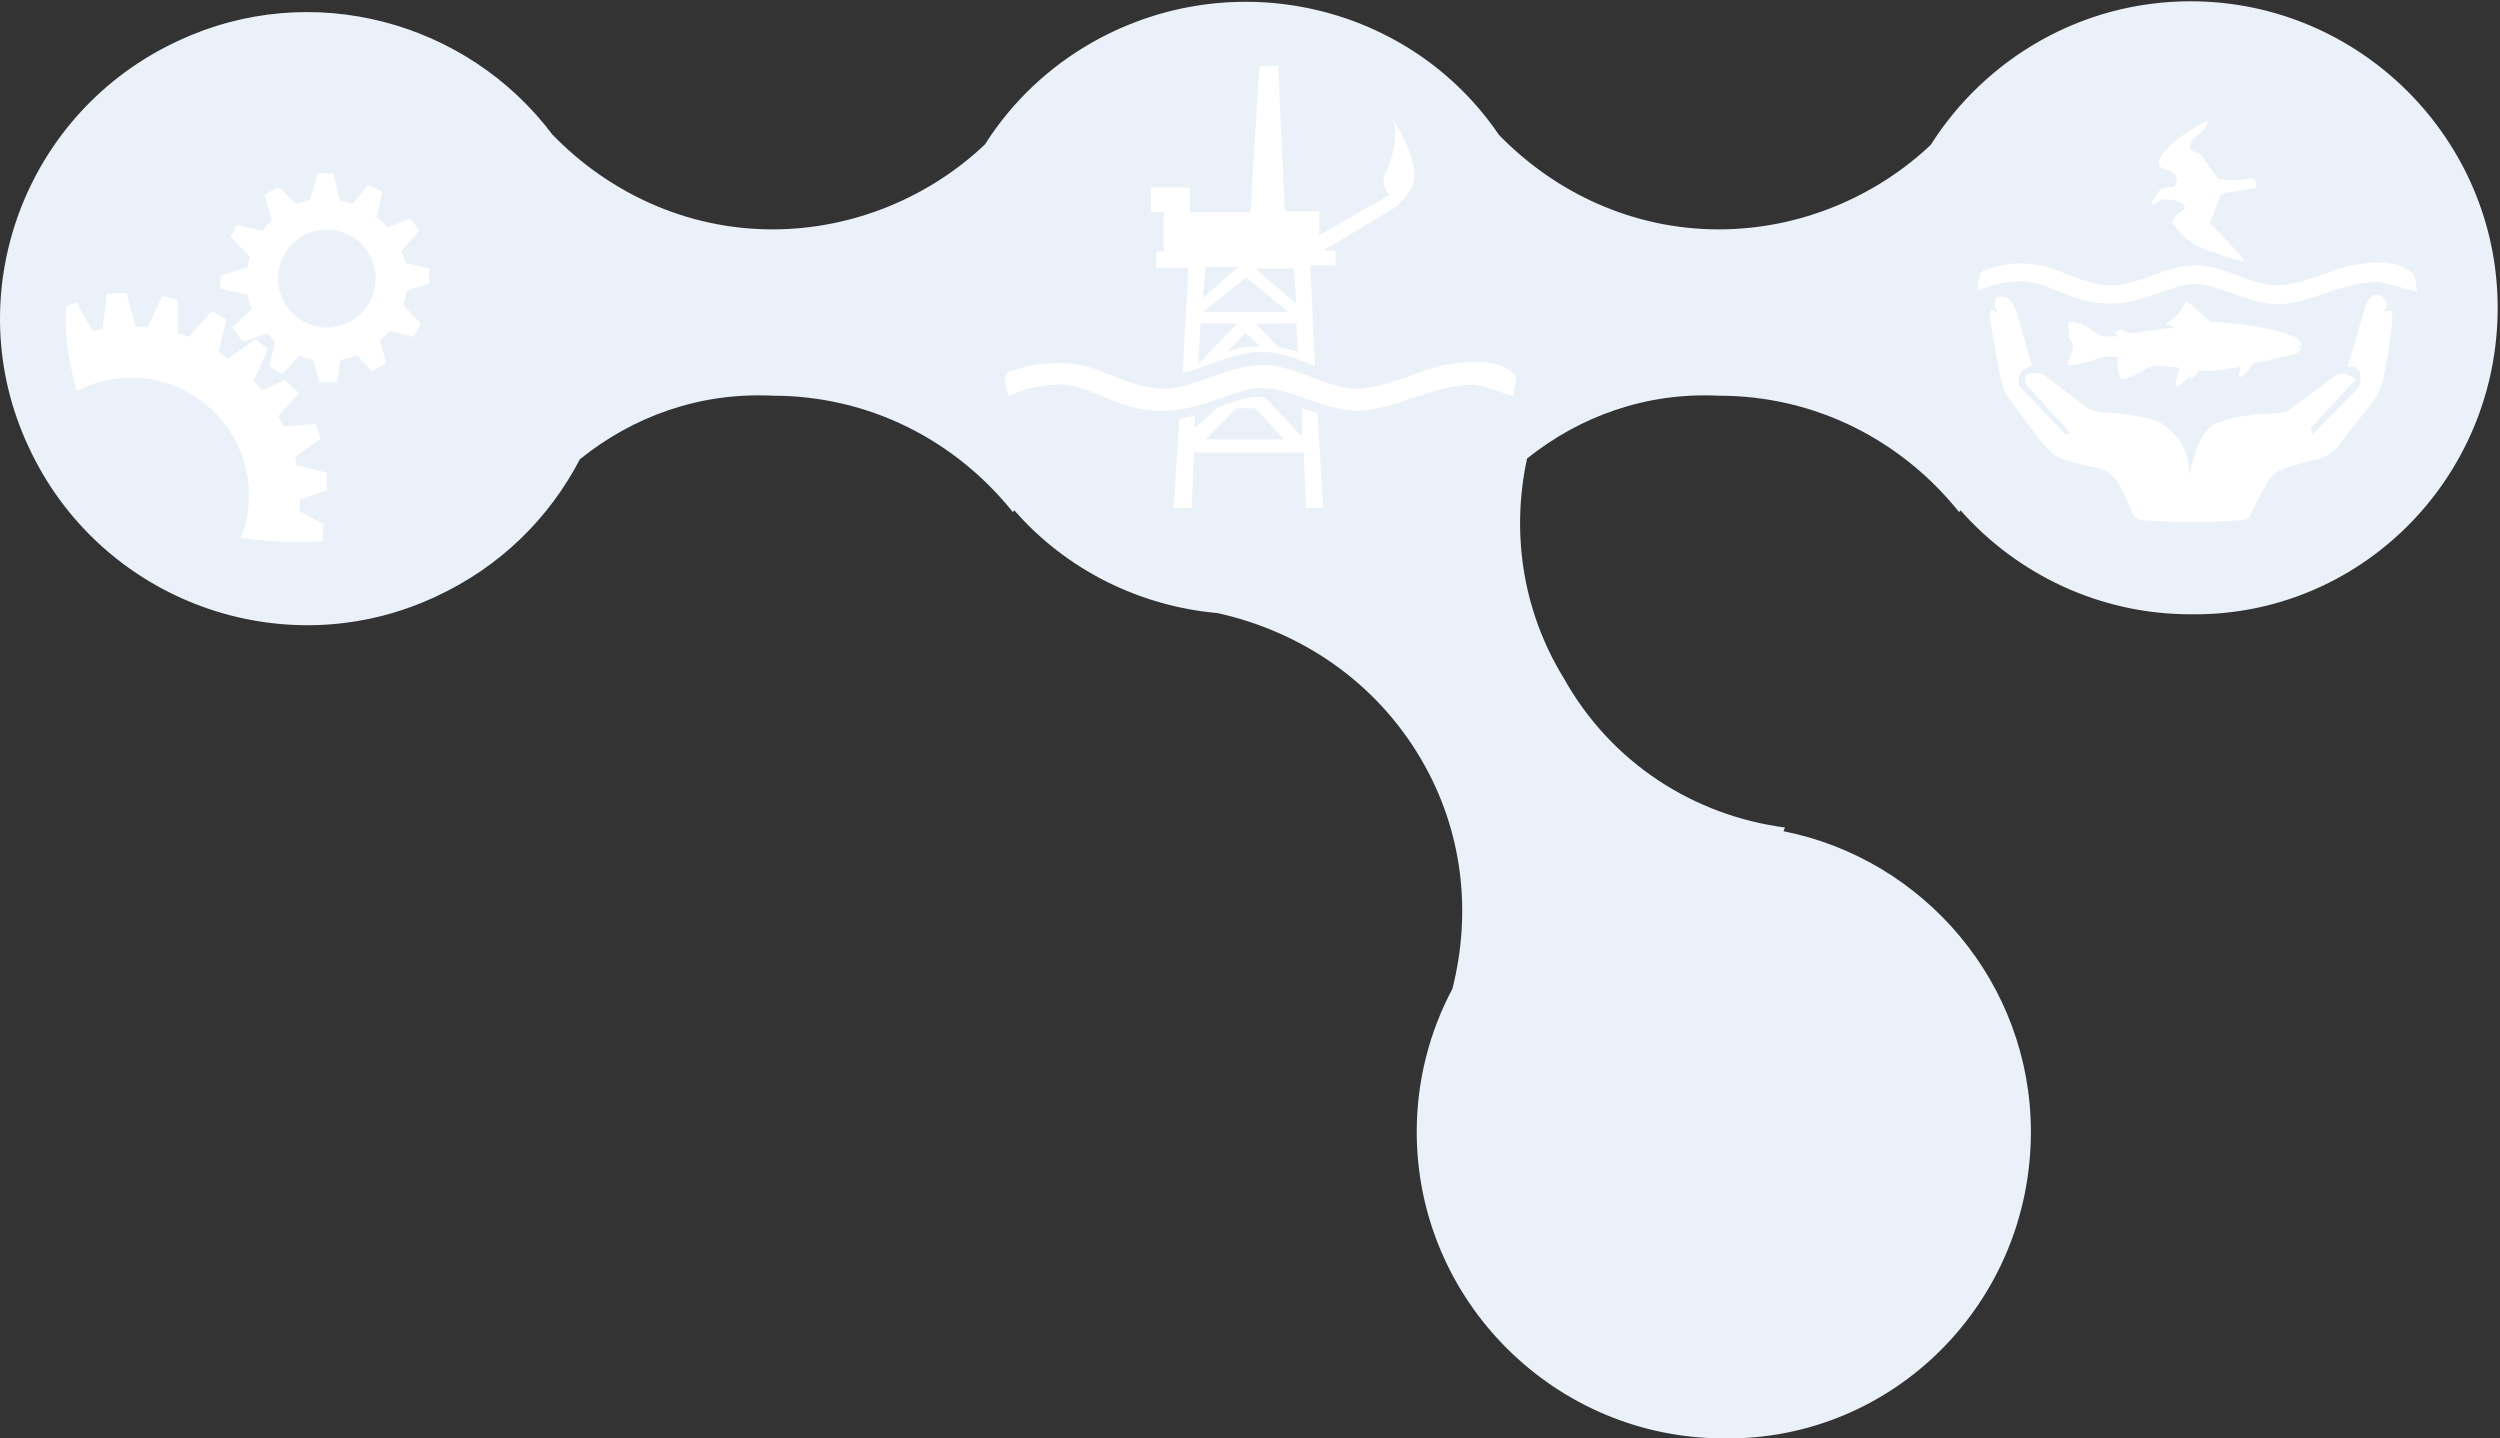 <svg width="796" height="458" viewBox="0 0 796 458" fill="none" xmlns="http://www.w3.org/2000/svg">
<rect x="0" y="0" width="796" height="458" fill="#333333" stroke="none"/>
<path fill-rule="evenodd" clip-rule="evenodd" d="M697.485 195.589C668.39 195.589 642.175 182.763 624.23 162.492C624.159 162.586 624.087 162.68 624.015 162.773C623.941 162.869 623.868 162.964 623.794 163.06C605.603 140.364 578.317 125.99 547.241 125.99C524.057 124.862 502.982 132.575 486.219 145.99C481.275 168.763 484.345 193.777 497.84 215.817C512.999 243.052 539.527 259.695 568.329 263.478C568.177 263.873 568.022 264.267 567.865 264.66C612.652 273.54 646.638 313.164 646.638 360.391C646.638 414.86 602.676 458.738 548.862 457.981C495.047 457.981 451.086 414.103 451.086 360.391C451.086 343.966 455.197 328.461 462.443 314.849C468.572 290.638 465.937 264.572 452.363 241.539C437.714 216.684 413.865 201.012 387.654 195.206C363.076 193.009 339.686 181.654 322.954 162.483C322.806 162.676 322.659 162.868 322.511 163.06C304.32 140.364 277.033 125.99 245.957 125.99C222.626 124.854 201.43 132.674 184.616 146.247C174.983 164.818 159.3 180.495 138.728 189.972C90.219 212.668 31.856 191.485 9.118 142.312C-13.621 93.895 7.602 35.643 56.869 12.948C99.037 -6.781 148.652 6.647 175.839 42.797C193.8 61.352 218.578 73.034 245.957 73.034C272.01 73.034 296.297 62.457 313.628 45.963C321.952 32.835 333.552 21.517 348.032 13.358C392.694 -11.807 448.996 1.296 477.245 42.924C495.196 61.405 519.924 73.034 547.241 73.034C573.217 73.034 597.438 62.519 614.759 46.108C632.11 18.695 662.744 0.409 697.485 0.409C751.299 0.409 795.261 44.287 795.261 97.999C795.261 152.468 751.299 196.346 697.485 195.589Z" fill="#EAF1F8"/>
<path fill-rule="evenodd" clip-rule="evenodd" d="M370.541 80.053H368.198V85.257H378.353L376.53 118.815C379.276 118.108 382.082 117.098 384.928 116.075C390.448 114.09 396.118 112.052 401.787 112.052C407.148 112.052 412.509 114.102 417.656 116.071L417.662 116.073L417.919 116.171C418.184 116.273 418.448 116.374 418.712 116.474L417.15 84.476H425.222V79.793H421.316L444.751 65.745C444.751 65.745 447.094 63.664 449.437 59.762C451.781 55.86 449.698 47.795 443.188 37.389C445.851 44.16 442.664 51.605 441.156 55.128L441.155 55.13C441.041 55.396 440.936 55.64 440.845 55.86C439.543 58.981 442.407 62.103 442.407 62.103L420.014 74.851V67.306H409.078L406.995 21H401.006L398.142 67.566H378.874V59.762H366.375V67.566H370.541V80.053ZM396.58 110.491C393.976 110.751 390.591 112.052 390.591 112.052L396.58 106.068L401.267 110.231C401.267 110.231 399.183 110.231 396.58 110.491ZM406.995 110.491C404.391 107.889 399.704 102.946 399.704 102.946C399.965 103.207 412.723 102.946 412.723 102.946L413.244 112.052C413.177 112.052 413.021 111.999 412.751 111.908C411.98 111.647 410.273 111.069 406.995 110.491ZM411.942 85.517L412.723 96.703L399.704 85.517H411.942ZM383.821 84.996H394.236L383.04 94.882L383.821 84.996ZM396.84 88.378L410.12 99.304H383.04L396.84 88.378ZM382.259 102.946H393.976L381.477 115.954L382.259 102.946ZM482.507 119.336C476.258 113.873 468.446 114.913 459.593 116.214C457.12 116.763 454.067 117.859 450.751 119.05C444.641 121.244 437.64 123.758 431.732 123.758C427.355 123.758 422.739 122.018 417.939 120.21C412.745 118.252 407.337 116.214 401.788 116.214C396.313 116.214 390.77 118.198 385.369 120.131C380.238 121.968 375.235 123.758 370.542 123.758C364.539 123.758 358.537 121.365 353.232 119.25C349.792 117.878 346.646 116.623 343.983 116.214C337.213 115.173 330.703 115.173 321.329 118.295C318.726 119.076 321.069 126.1 321.069 126.1C321.069 126.1 333.307 120.116 343.983 123.498C347.372 124.572 350.026 125.698 352.471 126.735C357.726 128.964 362.011 130.782 370.542 130.782C377.375 130.782 383.507 128.605 389.067 126.631C393.677 124.995 397.893 123.498 401.788 123.498C405.905 123.498 410.679 125.17 415.653 126.912C421.06 128.806 426.703 130.782 431.992 130.782C437.769 130.782 443.546 128.846 449.527 126.841C455.948 124.689 462.604 122.458 469.748 122.458C471.831 122.718 481.726 126.1 481.726 126.1C481.726 126.1 483.288 119.856 482.507 119.336ZM414.547 139.107V130.002L419.494 131.563L421.317 161.74H415.849L415.068 144.05H380.176L379.395 161.74H373.667L375.49 133.384L380.437 132.343V136.246L387.728 129.742C387.728 129.742 397.883 125.319 402.83 126.62C406.215 130.002 414.547 139.107 414.547 139.107ZM393.716 130.002L383.822 139.888H408.819L399.705 130.002H393.716ZM93.934 145.526L102.127 139.691L100.402 134.936L90.268 135.8C89.837 134.72 89.19 133.639 88.543 132.559L95.228 125.211L90.7 120.888L83.369 124.346C82.938 123.806 82.506 123.32 82.075 122.833C81.644 122.347 81.213 121.861 80.781 121.321L85.309 111.163L81.428 107.921L72.588 114.189C72.049 113.865 71.564 113.486 71.079 113.108C70.594 112.73 70.109 112.352 69.57 112.028L72.157 101.654L67.413 99.061L60.083 107.273C59.005 106.841 57.926 106.408 56.633 106.192V95.819C56.848 95.17 51.674 94.306 51.674 94.306L46.93 104.247C45.636 104.031 44.558 104.031 43.265 104.031C41.971 99.709 40.462 94.306 40.462 93.657C40.462 92.793 33.993 93.657 33.993 93.657L32.7 104.68L29.465 105.328L24.291 96.251L21.057 97.548C19.979 110.299 24.506 124.562 24.506 124.562C29.681 121.753 35.503 120.24 41.755 120.24C62.454 120.24 79.272 137.097 79.272 157.844C79.272 162.599 78.41 167.137 76.685 171.244C88.975 173.189 99.324 172.54 102.774 172.324C102.774 170.163 102.774 167.137 103.205 167.137C103.636 167.137 98.893 164.544 95.228 162.815C95.443 161.518 95.443 160.222 95.443 159.141L104.068 156.115V150.496L94.581 148.119C94.365 147.687 94.15 146.606 93.934 145.526ZM136.625 85.445V90.2L129.51 92.577C129.294 94.09 128.863 95.603 128.432 97.115L128.432 97.115L134.038 103.167L131.666 107.273L124.12 105.328L120.886 108.57L123.042 115.485L118.514 118.295L113.555 113.108C111.83 113.756 110.105 114.405 108.38 114.621L107.302 121.753H101.696L99.755 114.621L95.228 113.324L89.837 119.159L85.741 116.566L87.681 108.786L85.094 106.192L77.332 108.786L73.882 104.247L80.135 98.412C79.991 97.908 79.823 97.404 79.656 96.899C79.32 95.891 78.985 94.882 78.841 93.874L70.216 91.929V87.822L78.841 85.013L79.488 81.771L73.451 75.288L75.607 71.614L83.584 73.559C84.447 72.262 85.525 71.181 86.603 70.101L86.603 70.101L84.231 62.105L88.543 59.511L94.365 64.914C94.679 64.809 95.005 64.692 95.342 64.57L95.342 64.57C96.391 64.193 97.534 63.781 98.677 63.617L101.265 55.189H106.224L108.164 63.833C109.674 64.049 110.967 64.482 112.261 64.914L112.261 64.914L117.22 58.863L121.748 61.024L120.023 69.236C121.317 70.101 122.395 71.181 123.473 72.478L130.588 69.453C130.588 69.453 133.391 73.126 133.391 73.559C133.391 73.729 131.375 75.921 129.359 78.112C128.822 78.696 128.284 79.28 127.785 79.826C128.432 81.123 128.863 82.419 129.079 83.716L136.625 85.445ZM88.543 88.687C88.543 97.332 95.443 104.247 104.068 104.247C112.477 104.247 119.592 97.332 119.592 88.687C119.592 80.042 112.692 73.126 104.068 73.126C95.443 73.126 88.543 80.042 88.543 88.687ZM731.893 108.198C731 106.866 725.194 105.09 718.719 103.98C712.021 102.87 703.982 102.426 703.982 102.426L696.167 95.765C696.167 95.765 694.604 98.207 694.158 99.317C693.811 99.892 692.447 100.942 691.305 101.822L691.305 101.823C690.241 102.642 689.369 103.314 689.692 103.314C690.362 103.314 691.032 103.536 692.371 104.424C689.245 104.424 682.547 105.534 680.091 105.978C677.635 106.422 675.402 104.868 675.402 104.868L673.392 105.756L674.509 107.088H669.82C668.927 107.088 665.577 104.868 663.568 103.536C661.558 102.426 658.655 102.426 658.655 102.426V107.31C658.655 107.381 658.769 107.542 658.93 107.771C659.276 108.262 659.843 109.067 659.995 109.975C660.146 111.026 659.582 112.483 658.994 114.002C658.713 114.73 658.426 115.472 658.209 116.191C661.112 116.635 666.694 114.637 666.694 114.637C666.694 114.637 668.257 113.749 670.49 113.527C672.722 113.527 675.848 113.749 675.848 113.749L674.062 114.193C674.062 114.193 674.509 119.744 675.178 120.41C675.625 121.076 676.741 120.632 676.741 120.632C676.741 120.632 680.537 119.3 683.217 117.524C685.896 115.747 686.789 116.413 686.789 116.413L693.934 117.08C693.934 117.08 692.818 120.632 692.818 122.186C692.818 123.5 693.616 122.909 694.268 122.427C694.387 122.339 694.501 122.255 694.604 122.186C695.274 121.742 697.284 119.744 697.284 119.744C697.284 119.744 697.73 120.854 697.954 120.632C698.177 120.41 699.517 119.078 700.186 117.968C703.536 118.412 710.681 117.302 713.137 116.857C713.584 117.524 712.914 119.078 712.914 119.078C712.914 119.078 712.244 120.41 713.584 119.966C714.923 119.522 717.379 115.747 717.379 115.747C717.379 115.747 728.544 113.305 730.33 112.861C732.116 112.417 733.009 110.641 733.009 110.641H731.223L733.009 109.975C733.152 109.975 733.021 109.793 732.673 109.312C732.478 109.042 732.214 108.677 731.893 108.198ZM656.555 93.199C654.459 92.314 652.183 91.353 649.276 90.436C640.122 87.55 629.627 92.656 629.627 92.656C629.627 92.656 629.627 86.662 631.86 85.996C639.898 83.331 643.694 83.553 649.5 84.442C651.783 84.791 654.482 85.862 657.431 87.032C661.98 88.838 667.128 90.88 672.275 90.88C676.3 90.88 680.589 89.352 684.989 87.785C689.621 86.135 694.374 84.442 699.069 84.442C703.827 84.442 708.465 86.181 712.919 87.852C717.035 89.395 720.994 90.88 724.747 90.88C729.813 90.88 735.817 88.734 741.057 86.862C743.9 85.846 746.518 84.91 748.638 84.442C756.23 83.331 762.929 82.443 768.288 87.106C768.957 87.55 769.627 92.879 769.627 92.879C769.627 92.879 759.133 89.992 757.347 89.77C751.22 89.77 745.513 91.674 740.007 93.511C734.878 95.222 729.924 96.875 724.97 96.875C720.434 96.875 715.535 95.128 710.84 93.454C706.522 91.914 702.376 90.436 698.846 90.436C695.506 90.436 691.89 91.714 687.937 93.11C683.17 94.795 677.911 96.653 672.052 96.653C664.736 96.653 661.062 95.102 656.555 93.199ZM687.236 64.237C688.252 63.226 689.269 63.366 690.188 63.492C690.48 63.532 690.762 63.571 691.032 63.571C692.148 63.571 694.828 64.459 695.274 65.125C695.721 65.791 695.944 66.679 694.604 67.345C693.265 68.011 691.032 70.454 691.925 71.342C692.08 71.496 692.268 71.756 692.514 72.096C693.688 73.721 696.181 77.17 702.643 79.557C710.458 82.443 714.477 83.553 714.7 83.109C714.923 82.665 704.429 71.786 704.429 71.786C704.429 71.786 703.312 71.12 703.982 70.01C704.652 68.899 706.885 62.461 706.885 62.239C706.885 62.017 708.671 61.128 710.011 61.128C711.351 61.128 717.156 60.24 718.049 59.796C718.942 59.352 718.273 58.02 718.049 57.576C717.826 57.132 717.379 56.466 715.593 56.91C713.807 57.354 710.681 57.354 709.788 57.354C708.895 57.354 706.215 56.91 706.215 56.91L701.749 50.693C701.749 50.693 701.08 49.361 700.186 48.917C699.924 48.786 699.583 48.656 699.228 48.519C698.377 48.192 697.441 47.833 697.284 47.363C697.06 46.697 697.73 44.698 698.623 44.032C699.517 43.366 703.536 39.814 702.866 38.704C702.419 38.038 689.915 45.364 687.682 50.471C686.566 52.913 688.576 53.801 689.692 54.024C690.808 54.246 692.818 55.356 693.041 56.688C693.265 58.02 692.818 59.574 691.255 59.574C689.692 59.574 688.352 59.796 687.236 61.128C686.343 62.461 686.343 62.905 686.343 62.905C686.343 62.905 685.003 63.793 685.003 64.237C685.003 64.681 685.896 65.569 687.236 64.237ZM760.025 96.875C759.802 97.985 758.685 100.205 758.685 100.205C758.685 100.205 759.802 98.429 761.365 99.095C762.928 99.761 758.685 121.742 758.685 121.742C758.685 121.742 756.676 126.627 755.336 128.181C753.996 129.735 743.502 143.279 743.502 143.279C743.502 143.279 741.939 145.277 736.357 146.609C730.775 147.941 726.532 149.496 726.532 149.496C726.532 149.496 723.853 150.384 721.843 153.714C719.834 157.045 716.484 163.927 716.484 163.927C716.484 163.927 716.261 165.482 713.582 165.704C710.902 165.926 697.505 166.592 681.875 165.704C680.089 165.26 679.196 164.149 678.749 162.817C678.303 161.485 674.73 153.714 674.06 153.048C673.964 152.953 673.846 152.817 673.702 152.652C672.839 151.661 671.062 149.622 667.808 149.052C664.012 148.385 656.421 146.165 656.421 146.165C656.421 146.165 654.188 145.499 651.062 141.947C648.886 139.474 644.871 133.99 642.104 130.21C640.896 128.559 639.926 127.234 639.451 126.627C637.888 124.628 637.218 121.52 636.548 118.19C635.878 114.859 633.422 100.427 633.422 100.427C633.422 100.427 633.645 97.541 635.432 99.317C636.357 100.237 636.204 99.907 635.873 99.19C635.564 98.522 635.101 97.517 635.208 96.875C635.208 96.779 635.207 96.683 635.206 96.588C635.191 95.359 635.178 94.227 637.665 94.433C639.228 94.655 641.014 95.765 642.354 100.427C643.693 105.09 647.043 116.413 647.043 116.413C647.043 116.413 643.917 117.524 643.47 118.412C643.023 119.3 642.13 122.186 643.247 123.296C644.363 124.406 657.76 138.394 657.76 138.394L659.1 137.728L645.033 122.408C645.033 122.408 643.693 119.078 646.819 118.856C649.945 118.634 650.838 119.3 652.178 120.41C653.518 121.52 665.129 130.179 665.129 130.179C665.129 130.179 667.585 131.289 670.264 131.289C672.944 131.289 685.448 132.621 688.35 134.842C688.451 134.919 688.556 134.998 688.664 135.08C691.664 137.362 697.274 141.627 697.059 151.272C699.068 142.169 701.301 136.84 705.543 134.842C709.786 132.843 717.824 131.733 722.29 131.733C726.755 131.733 728.765 130.845 730.551 129.291C732.338 127.737 743.725 119.522 743.725 119.522C743.725 119.522 745.511 118.634 746.851 119.078C748.191 119.522 750.647 120.632 749.977 121.076C749.307 121.52 735.687 136.396 735.687 136.396L736.357 138.172L750.2 124.184C750.2 124.184 751.987 123.074 751.54 119.522C751.094 115.969 747.521 116.635 747.521 116.635L753.326 96.875C753.326 96.875 754.889 93.767 756.676 93.767C758.462 93.767 760.248 95.765 760.025 96.875Z" fill="white"/>
</svg>
